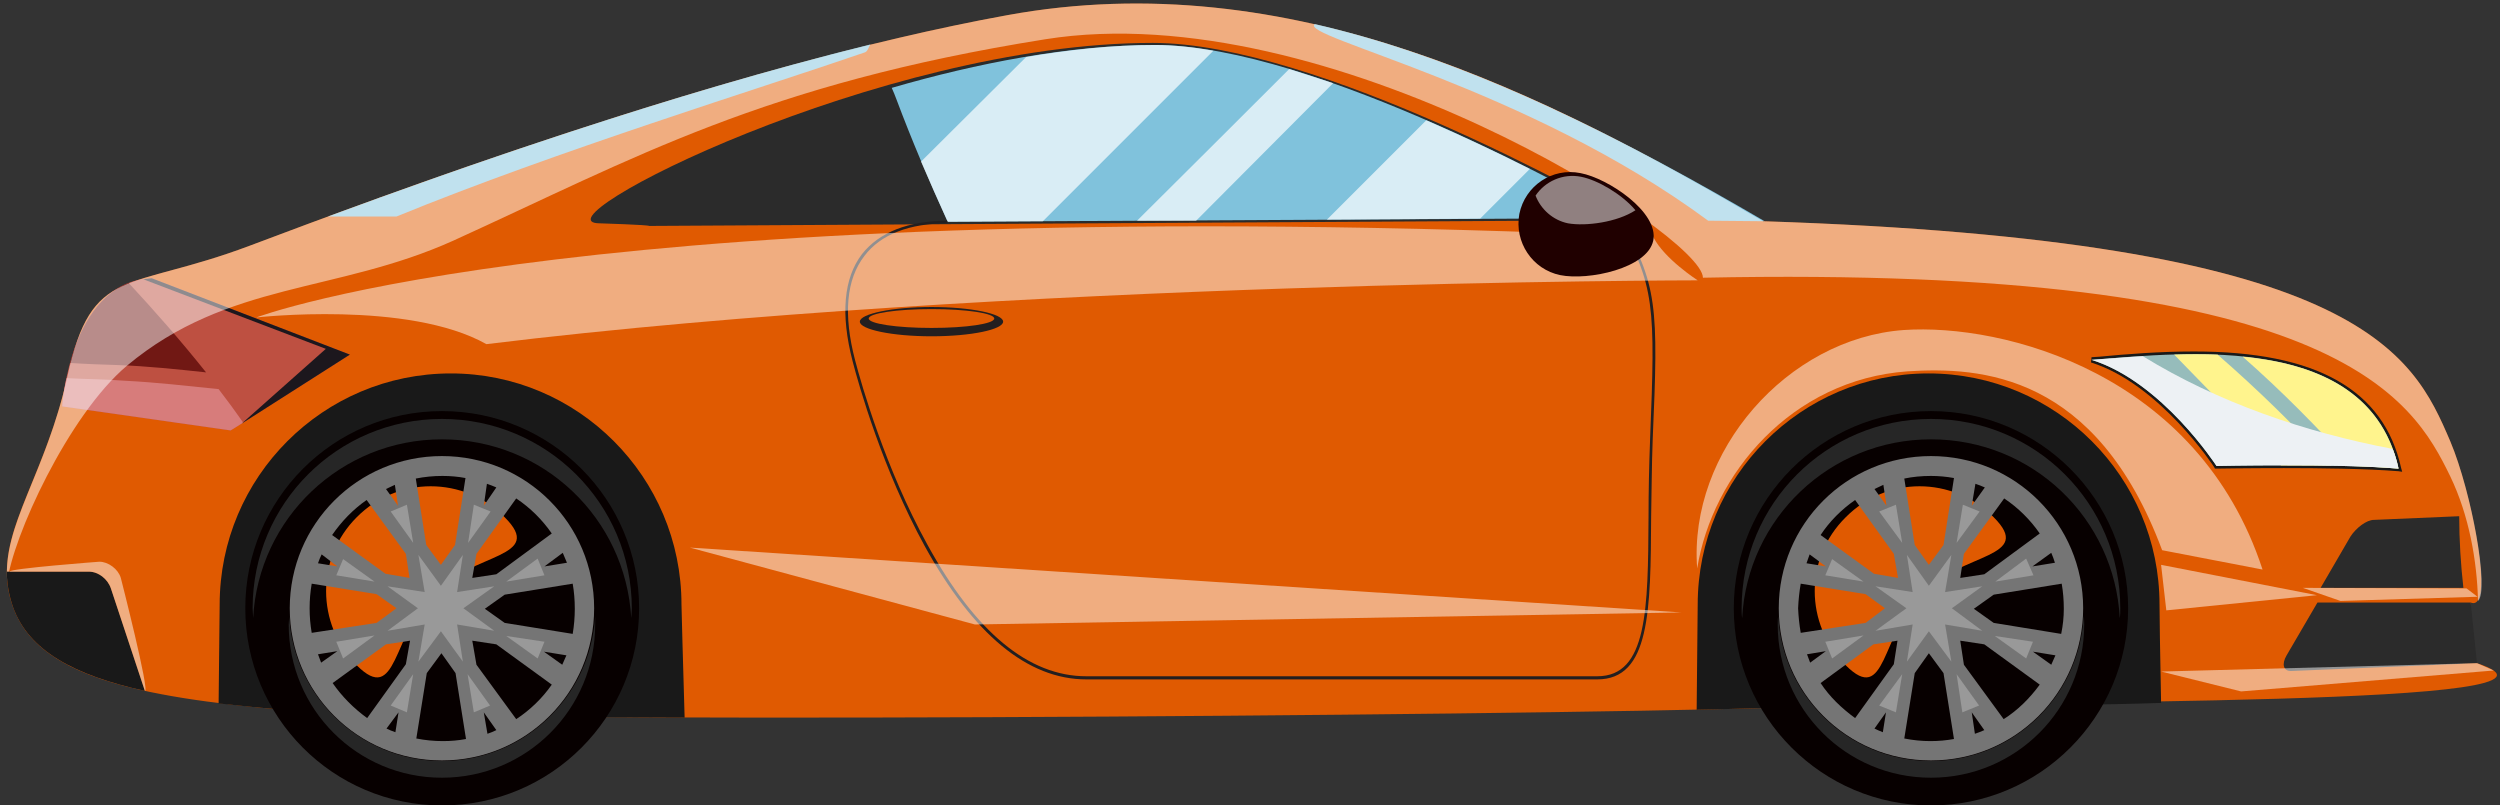 <svg version="1.2" xmlns="http://www.w3.org/2000/svg" viewBox="0 0 478 154" width="478" height="154">
	<rect x="0" y="0" width="478" height="154" fill="#333333" stroke="none"/>
	<title>-e-5</title>
	<style>
		.s0 { fill: #e05a01 } 
		.s1 { fill: #191919 } 
		.s2 { fill: #070000 } 
		.s3 { fill: #757575 } 
		.s4 { fill: #999999 } 
		.s5 { fill: #262626 } 
		.s6 { fill: #96bcbb } 
		.s7 { fill: #fff48d } 
		.s8 { fill: #edf1f4 } 
		.s9 { fill: #2b2b2b } 
		.s10 { fill: #80c2dc } 
		.s11 { fill: #231f20 } 
		.s12 { fill: #be5041 } 
		.s13 { fill: #711814 } 
		.s14 { fill: #d77c7b } 
		.s15 { fill: #1c171d } 
		.s16 { fill: #ffffff } 
		.s17 { fill: #200000 } 
		.s18 { opacity: .7;fill: #ffffff } 
	</style>
	<g id="-e-5">
		<g id="&lt;Group&gt;">
			<path id="&lt;Path&gt;" class="s0" d="m473.6 126.8c-1.5-0.5-1.3-4.9-1.2-11.6 4.7 1.9 0.2-21.1-3.9-30.8-7.3-17.1-17.2-38.4-131.4-42.1-41.6-24.4-90.4-49.3-144.5-39.4-54 9.8-121.5 35.3-144.9 44.1-23.4 8.8-30.1 3.6-34.8 24.9-4.7 21.3-15.1 31.2-10.4 44.2 4.7 13 22.9 17.1 52.5 19.7 29.6 2.6 233.2 1.1 284.7-0.5 51.4-1.5 159.3-0.2 133.9-8.5z"/>
			<g id="&lt;Group&gt;">
				<path id="&lt;Path&gt;" class="s1" d="m86.2 71.4c24.3 0 44.1 19.8 44.1 44.2 0 1.4 0.3 10.6 0.6 21.6-36.6-0.1-66-0.5-75.9-1.4q-7-0.6-13.2-1.3c0.1-9.5 0.2-17.2 0.2-18.9 0-24.4 19.8-44.2 44.2-44.2z"/>
				<path id="&lt;Path&gt;" class="s1" d="m368.7 71.4c24.4 0 44.2 19.8 44.2 44.2 0 1.2 0.1 9.5 0.3 18.8-23.4 0.8-50.1 0.2-73.5 0.9-4.2 0.1-9.4 0.3-15.3 0.4 0.1-10 0.2-18.3 0.2-20.1 0-24.4 19.8-44.2 44.1-44.2z"/>
			</g>
		</g>
		<g id="&lt;Group&gt;">
			<path id="&lt;Path&gt;" fill-rule="evenodd" class="s2" d="m369.2 154c-20.8 0-37.7-16.9-37.7-37.7 0-20.8 16.9-37.7 37.7-37.7 20.8 0 37.7 16.9 37.7 37.7 0 20.8-16.9 37.7-37.7 37.7z"/>
			<path id="&lt;Path&gt;" class="s0" d="m352.9 127.2c7.8 7.8 6.7-5.9 14.5-13.8 7.9-7.8 21.6-6.7 13.8-14.5-7.9-7.9-20.5-7.9-28.3 0-7.9 7.8-7.9 20.4 0 28.3z"/>
			<path id="&lt;Compound Path&gt;" fill-rule="evenodd" class="s3" d="m369.2 145.4c-16.1 0-29.1-13-29.1-29.1 0-16.1 13-29.1 29.1-29.1 16.1 0 29.1 13 29.1 29.1 0 16.1-13 29.1-29.1 29.1zm-23.1-18.7l3-2.2-3.6 0.6q0.3 0.8 0.6 1.6zm10.6-7.6l3.7-2.8-3.7-2.7-12.4-2q-0.4 2.3-0.5 4.7 0.1 2.4 0.5 4.7zm36.3 6.2l-4.3-0.7 3.5 2.5q0.4-0.9 0.8-1.8zm1.1-4.1q0.5-2.4 0.5-4.8 0-2.5-0.4-4.8l-13 2.1-3.8 2.7 3.8 2.7zm-1.9-15.5l-3.6 2.6 4.3-0.7q-0.3-1-0.7-1.9zm-46.8 2l3.7 0.6-3.1-2.3q-0.3 0.8-0.6 1.7zm2.7-5.4l10.2 7.4 4.6 0.8-0.8-4.6-7.4-10.3c-2.6 1.8-4.9 4.1-6.6 6.7zm12.6-5.6l-0.6-4q-0.9 0.4-1.7 0.8zm3.4-5.2l2 12.7 2.7 3.8 2.8-3.8 2-12.8q-2.2-0.4-4.4-0.4-2.7 0-5.1 0.5zm12.9 5.2l2.5-3.5q-0.9-0.4-1.8-0.7zm6.2-1.4l-7.7 10.6-0.7 4.6 4.6-0.7 10.6-7.8c-1.8-2.6-4.1-4.9-6.8-6.7zm6.8 35.6l-10.6-7.7-4.6-0.7 0.7 4.6 7.6 10.4c2.7-1.7 5-4 6.9-6.6zm-13 5.3l0.6 4.1q0.9-0.3 1.8-0.7zm-3.4 5.1l-2-12.6-2.8-3.8-2.7 3.8-2 12.5q2.5 0.5 5 0.5 2.3 0 4.5-0.4zm-13-5.1l-2.2 3.1q0.8 0.4 1.6 0.7zm-5.9 1.1l7.4-10.3 0.7-4.5-4.6 0.7-10.1 7.4c1.7 2.6 4 4.8 6.6 6.7z"/>
			<path id="&lt;Compound Path&gt;" class="s4" d="m362.5 136.2l-3.2-1.3 4.4-6zm12.7 0l-1.1-7.3 4.3 6zm-10.6-9.7l1.1-7.1-7.1 1.2 5.9-4.3-5.9-4.2 7.1 1.1-1.1-7.1 4.2 5.9 4.3-5.9-1.2 7.1 7.1-1.1-5.8 4.2 5.8 4.3-7.1-1.2 1.2 7.1-4.3-5.8zm-14.3-0.6l-1.3-3.2 7.3-1.2zm37.1 0l-6-4.3 7.3 1.1zm-5.9-14.7l5.9-4.4 1.4 3.2zm-25.2 0l-7.3-1.2 1.3-3.1zm7.4-7.4l-4.4-6 3.2-1.3zm10.4 0l1.2-7.3 3.2 1.3z"/>
			<path id="&lt;Path&gt;" class="s5" d="m369.2 84c-19.3 0-35.1 15.1-36.1 34.2-0.1-0.6-0.1-1.3-0.1-1.9 0-20 16.2-36.2 36.2-36.2 20 0 36.2 16.2 36.2 36.2 0 0.6 0 1.3-0.1 1.9-1-19.1-16.7-34.2-36.1-34.2z"/>
			<path id="&lt;Path&gt;" class="s5" d="m369.2 145.5c15.7 0 28.4-12.3 29.2-27.7 0.1 0.5 0.1 1 0.1 1.6 0 16.2-13.1 29.3-29.3 29.3-16.2 0-29.3-13.1-29.3-29.3 0-0.6 0-1.1 0.1-1.6 0.8 15.4 13.5 27.7 29.2 27.7z"/>
		</g>
		<g id="&lt;Group&gt;">
			<path id="&lt;Path&gt;" fill-rule="evenodd" class="s2" d="m84.5 154c-20.8 0-37.6-16.9-37.6-37.7 0-20.8 16.8-37.7 37.6-37.7 20.9 0 37.7 16.9 37.7 37.7 0 20.8-16.8 37.7-37.7 37.7z"/>
			<path id="&lt;Path&gt;" class="s0" d="m68.2 127.2c7.8 7.8 6.8-5.9 14.6-13.8 7.8-7.8 21.5-6.7 13.7-14.5-7.8-7.9-20.5-7.9-28.3 0-7.8 7.8-7.8 20.4 0 28.3z"/>
			<path id="&lt;Compound Path&gt;" fill-rule="evenodd" class="s3" d="m84.5 145.4c-16.1 0-29.1-13-29.1-29.1 0-16.1 13-29.1 29.1-29.1 16.1 0 29.1 13 29.1 29.1 0 16.1-13 29.1-29.1 29.1zm-23.1-18.7l3.1-2.2-3.7 0.6q0.3 0.8 0.6 1.6zm10.6-7.6l3.8-2.8-3.8-2.7-12.4-2q-0.4 2.3-0.4 4.7 0 2.4 0.4 4.7zm36.3 6.2l-4.3-0.7 3.5 2.5q0.4-0.9 0.8-1.8zm1.2-4.1q0.4-2.4 0.4-4.8 0-2.5-0.4-4.8l-13 2.1-3.8 2.7 3.8 2.7zm-1.9-15.5l-3.5 2.6 4.3-0.7q-0.4-1-0.8-1.9zm-46.8 2l3.7 0.6-3-2.3q-0.4 0.8-0.7 1.7zm2.7-5.4l10.2 7.4 4.6 0.8-0.7-4.6-7.5-10.3c-2.6 1.8-4.8 4.1-6.6 6.7zm12.6-5.6l-0.6-4q-0.9 0.4-1.7 0.8zm3.4-5.2l2 12.7 2.8 3.8 2.7-3.8 2-12.8q-2.1-0.4-4.4-0.4-2.6 0-5.1 0.5zm13 5.2l2.4-3.5q-0.9-0.4-1.8-0.7zm6.2-1.4l-7.6 10.6-0.8 4.6 4.6-0.7 10.6-7.8c-1.8-2.6-4.1-4.9-6.8-6.7zm6.8 35.6l-10.6-7.7-4.6-0.7 0.8 4.6 7.6 10.4c2.6-1.7 5-4 6.8-6.6zm-13 5.3l0.7 4.1q0.9-0.3 1.7-0.7zm-3.4 5.1l-2-12.6-2.7-3.8-2.8 3.8-2 12.5q2.5 0.5 5.1 0.5 2.3 0 4.4-0.4zm-12.9-5.1l-2.3 3.1q0.8 0.4 1.7 0.7zm-6 1.1l7.4-10.3 0.8-4.5-4.6 0.7-10.2 7.4c1.8 2.6 4 4.8 6.6 6.7z"/>
			<path id="&lt;Compound Path&gt;" class="s4" d="m77.8 136.2l-3.1-1.3 4.3-6zm12.8 0l-1.2-7.3 4.3 6zm-10.6-9.7l1.2-7.1-7.1 1.2 5.8-4.3-5.8-4.2 7.1 1.1-1.2-7.1 4.3 5.9 4.2-5.9-1.1 7.1 7.1-1.1-5.9 4.2 5.9 4.3-7.1-1.2 1.1 7.1-4.2-5.8zm-14.4-0.6l-1.3-3.2 7.3-1.2zm37.2 0l-6-4.3 7.3 1.1zm-6-14.7l6-4.4 1.3 3.2zm-25.2 0l-7.3-1.2 1.3-3.1zm7.4-7.4l-4.3-6 3.1-1.3zm10.5 0l1.1-7.3 3.2 1.3z"/>
			<path id="&lt;Path&gt;" class="s5" d="m84.5 84c-19.3 0-35.1 15.1-36.1 34.2 0-0.6-0.1-1.3-0.1-1.9 0-20 16.2-36.2 36.2-36.2 20 0 36.3 16.2 36.3 36.2 0 0.6-0.1 1.3-0.1 1.9-1.1-19.1-16.8-34.2-36.2-34.2z"/>
			<path id="&lt;Path&gt;" class="s5" d="m84.5 145.5c15.7 0 28.4-12.3 29.3-27.7 0 0.5 0 1 0 1.6 0 16.2-13.1 29.3-29.3 29.3-16.2 0-29.3-13.1-29.3-29.3 0-0.6 0.1-1.1 0.1-1.6 0.8 15.4 13.6 27.7 29.2 27.7z"/>
		</g>
		<path id="&lt;Path&gt;" class="s1" d="m459.1 89.5c-3.3-15-16.2-22.3-39.6-22.3-6.5 0-12.9 0.5-18.1 1l-1.5 0.1-0.1 1c13.1 4.1 23.5 19.9 23.6 20.1l0.1 0.2h0.3c0.1 0 5.8-0.1 12.9-0.1 6.6 0 15.7 0.1 21.9 0.6l0.7 0.1z"/>
		<path id="&lt;Path&gt;" class="s6" d="m458.6 89.6c-11.9-1-34.8-0.5-34.8-0.5 0 0-10.4-16.1-23.9-20.3 18.7-1.5 53-5.2 58.7 20.8z"/>
		<path id="&lt;Path&gt;" class="s7" d="m436.1 89c-6.7-7.2-13.6-14.2-20.4-21.2 2.7-0.1 5.5-0.1 8.3 0q11.5 10 21.7 21.2c-3.2 0-6.6 0-9.6 0z"/>
		<path id="&lt;Path&gt;" class="s7" d="m428.8 68.2c13.8 1.3 26.5 6.5 29.8 21.4-2.5-0.2-5.6-0.4-8.8-0.5-6.6-7.3-13.6-14.4-21-20.9z"/>
		<path id="&lt;Path&gt;" class="s8" d="m457.3 85.8q0.1 0.1 0.2 0.1 0.7 1.7 1.1 3.7c-11.9-1-34.8-0.5-34.8-0.5 0 0-10.4-16.1-23.9-20.3 2.9-0.2 6.3-0.5 9.8-0.7 14.5 8.9 30.9 14.5 47.6 17.7z"/>
		<path id="&lt;Path&gt;" class="s9" d="m443.1 115.2h29.3c0.4 3.9 0.8 7.8 1.2 11.6l-35.6 1.5c-1.4 0-1.8-1.3-0.8-3z"/>
		<path id="&lt;Path&gt;" class="s9" d="m443.7 112.4l5.7-9.8c1.1-1.7 3.1-3.2 4.5-3.2l16.3-0.7c0 4.6 0.3 9.2 0.8 13.7z"/>
		<path id="&lt;Path&gt;" class="s9" d="m124.1 43.2c0-0.2-9.2-0.5-9.4-0.5-13.5 0 53.4-34.5 105.7-34.5 31.5 0 85.5 30.5 90.7 33.4 0.1 0.1 0 0.3 0 0.5z"/>
		<path id="&lt;Path&gt;" class="s10" d="m171.4 19q-0.4-1.1-0.9-2.2c16.2-4.7 34-8.2 50.3-8.2 30.8 0 83.5 29.8 88.5 32.6 0.2 0.1 0 0.3 0 0.5l-128.1 0.7c-3.5-7.7-6.8-15.4-9.8-23.4z"/>
		<path id="&lt;Path&gt;" class="s10" d="m166.4 8.5c-0.3 0.5-0.5 1.3-1 1.5-20 6.9-58.8 18.8-89.6 31.4h-13.1c24.7-9.1 65.2-23.4 103.7-32.9z"/>
		<path id="&lt;Path&gt;" class="s10" d="m251.4 4.6c30.4 7 60.5 22.8 86 37.7l-10.8-0.1c-34.6-25.6-78.6-35.2-75.2-37.6z"/>
		<g id="&lt;Group&gt;">
			<path id="&lt;Path&gt;" class="s11" d="m207.7 129.9h97.7c10.1 0 10.2-13.1 10.3-31.2 0.1-4.7 0.1-9.6 0.3-14.8 1.1-25.2 1-29.7-6.5-42.3l-0.4 0.2c7.4 12.5 7.4 17 6.4 42.1-0.2 5.2-0.3 10.1-0.3 14.8-0.1 17.8-0.2 30.6-9.8 30.6h-97.7c-11 0-21.2-8.4-30.4-25.2-8-14.5-12.6-30.6-13.8-35.2-2.3-8.8-1.7-15.5 1.8-20 3.1-4.1 8.6-6.2 15.9-6.2v-0.5c-7.5 0-13.1 2.2-16.4 6.4-3.5 4.6-4.1 11.5-1.8 20.4 1.2 4.7 5.8 20.8 13.8 35.4 9.3 16.9 19.7 25.5 30.9 25.5z"/>
		</g>
		<g id="&lt;Group&gt;">
			<path id="&lt;Path&gt;" class="s12" d="m29 53.2l37.9 14.6-22.8 14.5-32.2-4.6c0 0 1.5-23.9 17.1-24.5z"/>
			<path id="&lt;Path&gt;" class="s13" d="m22.5 69.8c-3.1-0.1-6.1-0.2-9.1-0.4 1.5-5.7 4.8-12.8 11.2-15.3 5.1 5.5 10.1 11.2 14.8 17.1-5.6-0.6-11.3-1.2-16.9-1.4z"/>
			<path id="&lt;Path&gt;" class="s14" d="m23.9 72.8c6 0.3 12 1 17.9 1.6q2.4 3.1 4.7 6.4l-2.4 1.5-32.2-4.6c0 0 0.1-2.3 0.8-5.4 3.7 0.2 7.4 0.2 11.2 0.5z"/>
			<path id="&lt;Path&gt;" class="s15" d="m62.3 66.7l-34.9-13.3q0.8-0.1 1.6-0.2l37.9 14.6-20.7 13.2z"/>
		</g>
		<g id="&lt;Group&gt;" style="opacity: .5">
			<path id="&lt;Path&gt;" class="s16" d="m468.5 91.1c-7.3-15-21.6-40.5-142.9-38 0-8.2-71.7-54.2-125.7-45.6-54 8.6-78.5 22.7-113.2 38.5-22.4 10.1-43.1 7.8-62.4 23.9-11.3 9.5-22 33.1-22.9 41.4-1-10.9 7.4-20.7 11.5-39.4 4.7-21.3 11.4-16.1 34.8-24.9 23.4-8.8 90.9-34.3 144.9-44.1 54.1-9.9 102.9 15 144.5 39.4 114.2 3.7 124.1 25 131.4 42.1 4.1 9.7 7.5 28.5 5.3 30.5-0.2-7.7-1.7-16.3-5.3-23.8z"/>
		</g>
		<g id="&lt;Group&gt;" style="opacity: .5">
			<path id="&lt;Path&gt;" class="s16" d="m324.6 53.6c0 0-132.8 0.1-231.6 12.2-14.9-8.4-44-5.1-44-5.1 0 0 64.1-24.5 267.1-15.4 2.1 4.2 8.5 8.3 8.5 8.3z"/>
		</g>
		<g id="&lt;Group&gt;" style="opacity: .5">
			<path id="&lt;Path&gt;" class="s16" d="m364 63.1c19-1.3 56.3 8.2 68.6 45.8l-19.2-3.7c-12.6-33.8-34.7-35.1-48.7-34.2-22.2 1.6-37.3 19.7-40.2 37.7-1.7-22.4 17.3-44 39.5-45.6z"/>
		</g>
		<g id="&lt;Group&gt;" style="opacity: .5">
			<path id="&lt;Path&gt;" class="s16" d="m321.5 117.1l-189.6-12.4 54.5 14.7z"/>
		</g>
		<g id="&lt;Group&gt;" style="opacity: .5">
			<path id="&lt;Path&gt;" class="s16" d="m443 113.8l-29.8-5.8 1 8.7z"/>
		</g>
		<g id="&lt;Group&gt;" style="opacity: .5">
			<path id="&lt;Path&gt;" class="s16" d="m473.6 126.8l-60.4 1.6 15.3 3.8 48.3-4z"/>
		</g>
		<g id="&lt;Group&gt;" style="opacity: .5">
			<path id="&lt;Path&gt;" class="s16" d="m471.6 112.5l-31.3-0.1 7.2 2.5 26.2-0.8z"/>
		</g>
		<path id="&lt;Path&gt;" fill-rule="evenodd" class="s11" d="m178.1 64.3c-7.5 0-13.7-1.3-13.7-2.8 0-1.5 6.2-2.8 13.7-2.8 7.6 0 13.7 1.3 13.7 2.8 0 1.5-6.1 2.8-13.7 2.8z"/>
		<path id="&lt;Path&gt;" fill-rule="evenodd" class="s0" d="m178.1 62.7c-6.6 0-12-0.8-12-1.8 0-1 5.4-1.8 12-1.8 6.7 0 12 0.8 12 1.8 0 1-5.3 1.8-12 1.8z"/>
		<g id="&lt;Group&gt;">
			<path id="&lt;Path&gt;" class="s17" d="m316.1 46c-1.1 5.3-12.4 7.7-17.8 6.6-5.3-1.1-8.8-6.3-7.8-11.7 1.1-5.4 6.3-8.9 11.7-7.8 5.3 1 15 7.5 13.9 12.9z"/>
			<g id="&lt;Group&gt;" style="opacity: .5">
				<path id="&lt;Path&gt;" class="s16" d="m293.6 37.4c1 2.6 3.3 4.7 6.2 5.3 3.4 0.6 9.4-0.2 12.9-2.5-2.6-3.1-7.3-5.8-10.4-6.4-3.5-0.7-6.9 0.9-8.7 3.6z"/>
			</g>
		</g>
		<path id="&lt;Path&gt;" class="s18" d="m253.7 42l29.3-0.2 9.5-9.5c-5.7-2.9-12.5-6.1-19.8-9.3z"/>
		<path id="&lt;Path&gt;" class="s18" d="m217.4 42.2h11.3l26.2-26.3q-4.3-1.4-8.4-2.7-14.5 14.5-29.1 29z"/>
		<path id="&lt;Path&gt;" class="s18" d="m220.8 8.6c-8 0-16.3 0.9-24.6 2.3l-20.1 20q2.5 5.8 5.1 11.5l18.2-0.1 32.6-32.6c-3.9-0.7-7.7-1.1-11.2-1.1z"/>
		<path id="&lt;Path&gt;" class="s1" d="m21.2 112.5c-0.6-1.8-2.4-3.2-4.2-3.2h-15.7c0 2.2 0.4 4.5 1.2 6.8 3 8.3 11.6 13 25.2 16z"/>
		<g id="&lt;Group&gt;" style="opacity: .5">
			<path id="&lt;Path&gt;" class="s16" d="m17 109.3c1.8 0 3.6 1.4 4.2 3.2l6.5 19.6c1 0.3-4.6-21.6-4.6-21.6-0.5-1.7-2.4-3.1-4.1-3.1 0 0-17.3 1.3-17.2 1.9z"/>
		</g>
	</g>
</svg>